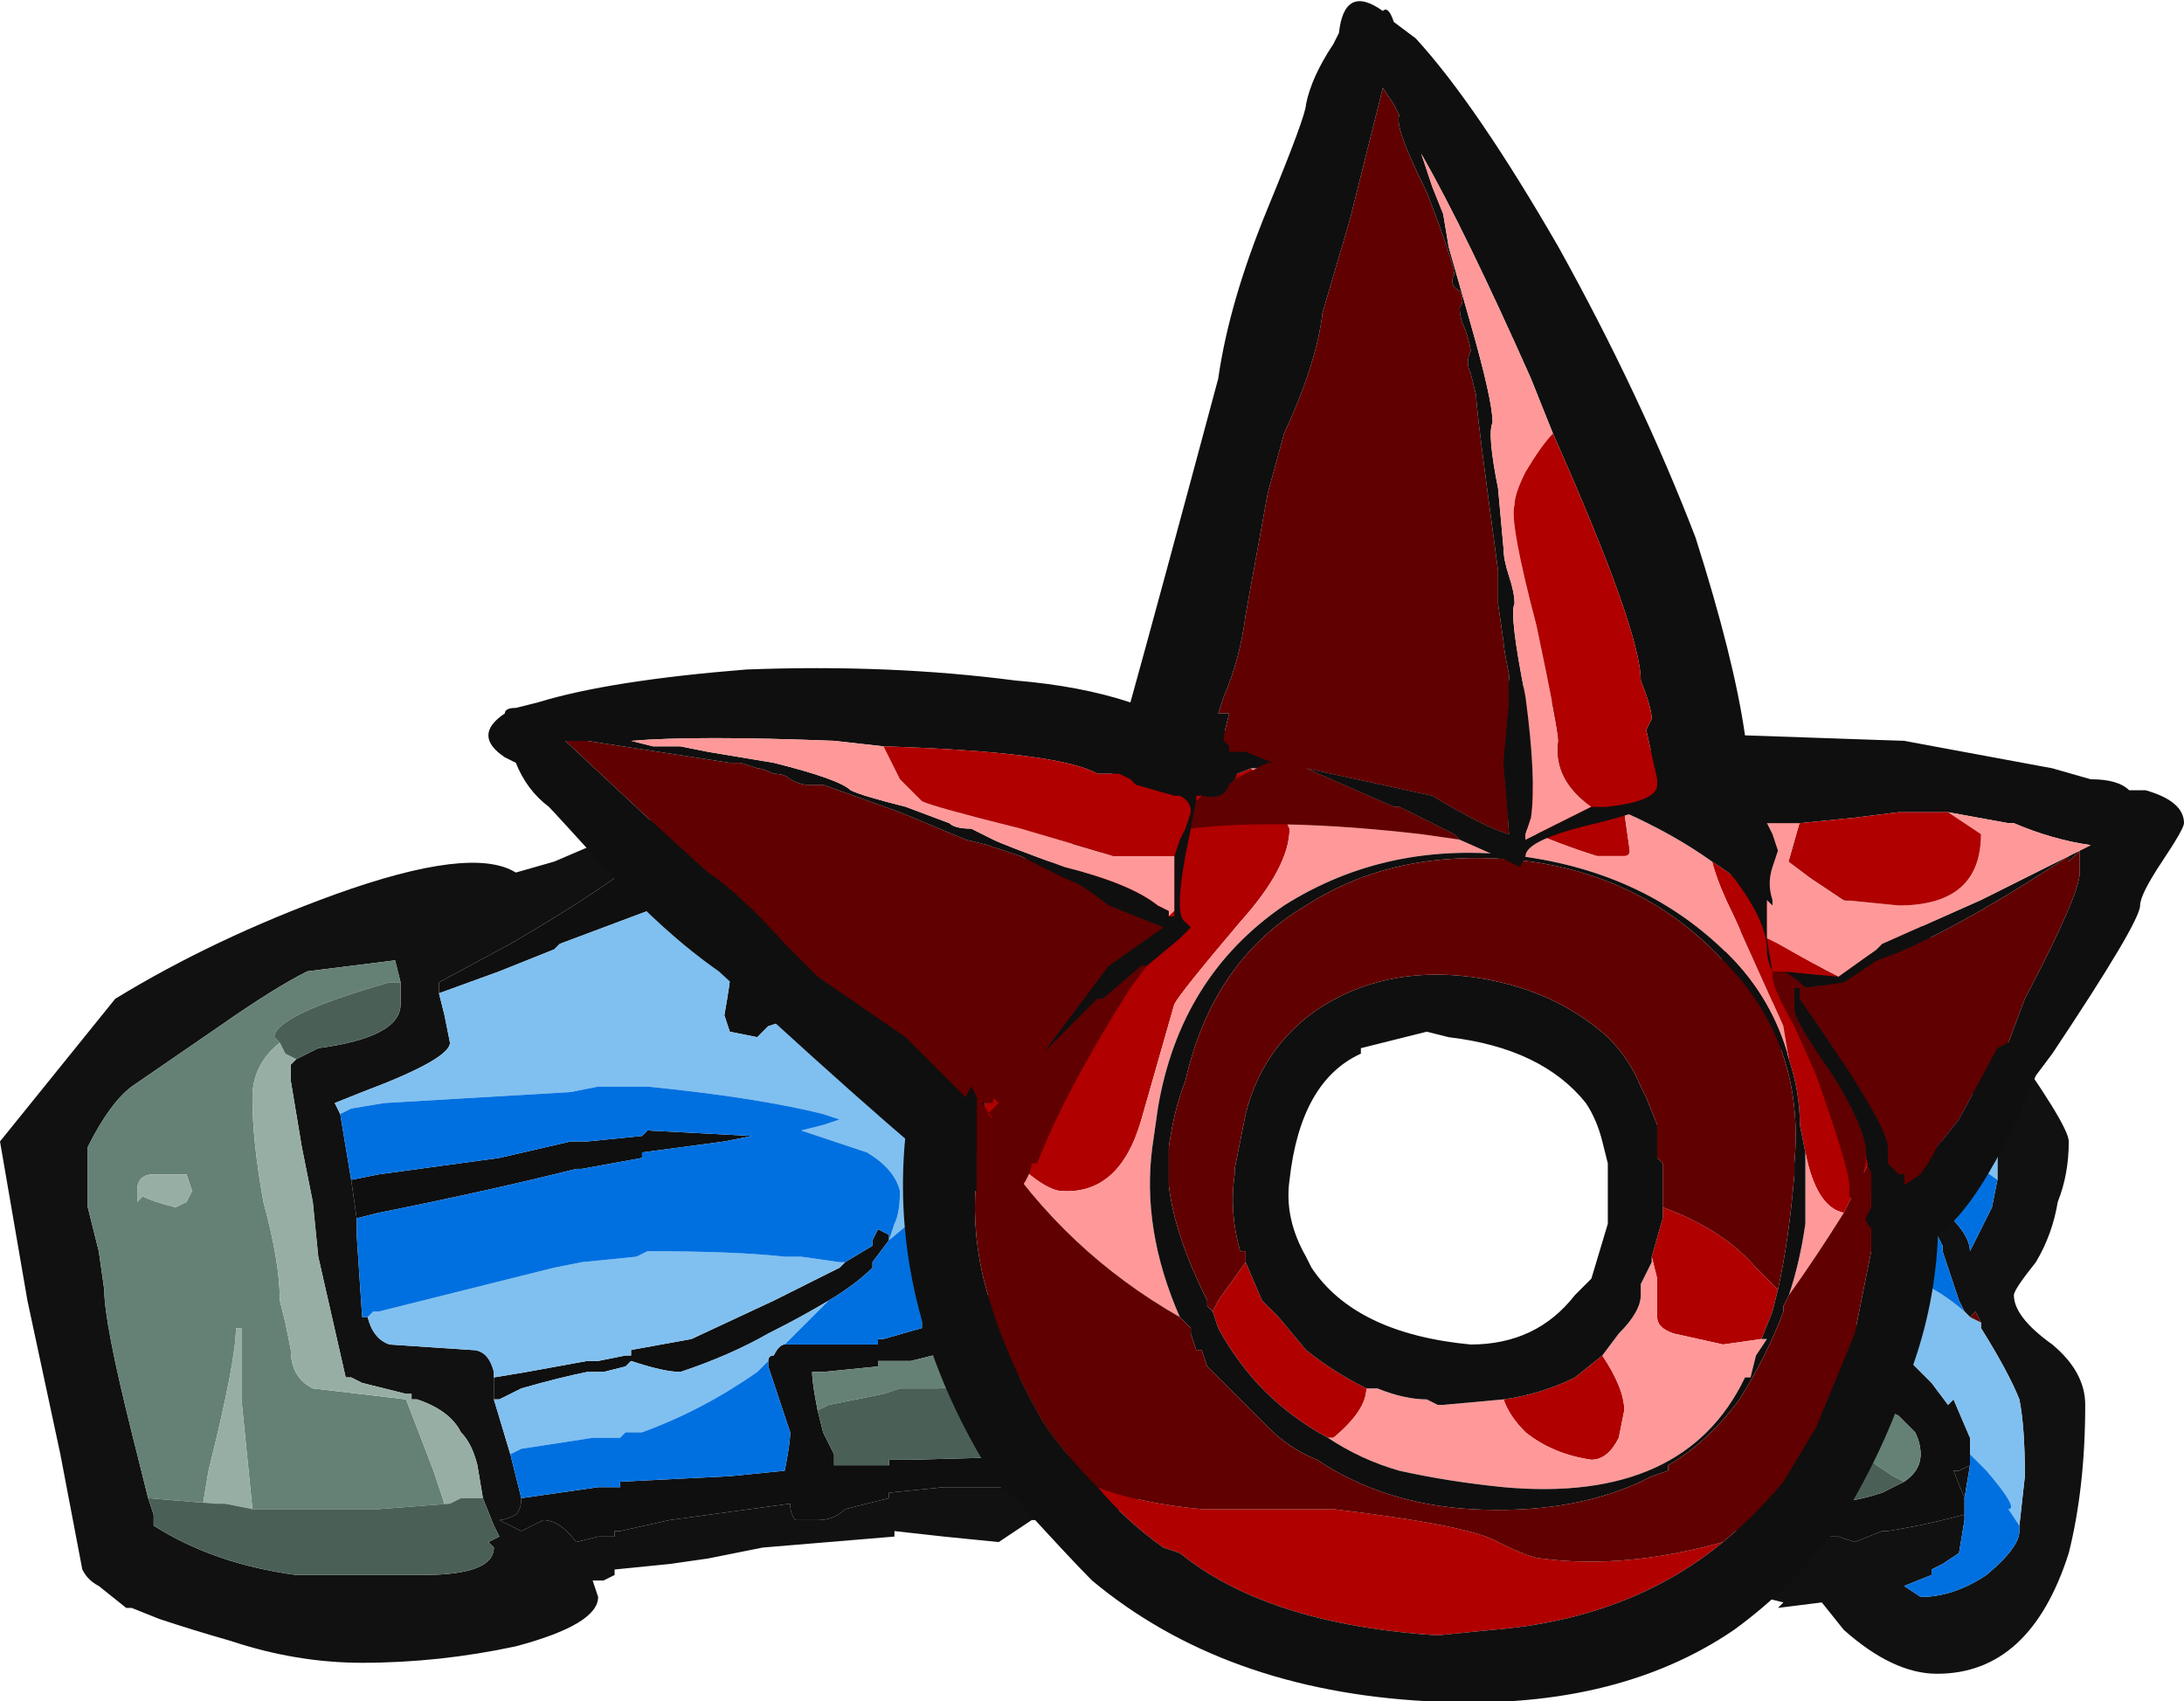 <?xml version="1.0" encoding="UTF-8" standalone="no"?>
<svg xmlns:ffdec="https://www.free-decompiler.com/flash" xmlns:xlink="http://www.w3.org/1999/xlink" ffdec:objectType="frame" height="108.5px" width="139.3px" xmlns="http://www.w3.org/2000/svg">
  <g transform="matrix(1.0, 0.0, 0.0, 1.0, 46.9, 134.4)">
    <use ffdec:characterId="798" height="15.5" transform="matrix(7.0, 0.0, 0.0, 7.0, -46.9, -134.4)" width="19.9" xlink:href="#shape0"/>
  </g>
  <defs>
    <g id="shape0" transform="matrix(1.0, 0.0, 0.0, 1.0, 6.7, 19.2)">
      <path d="M8.85 -10.15 L9.1 -10.7 9.4 -10.8 10.75 -10.9 9.7 -10.8 Q9.5 -10.7 9.35 -10.6 L8.85 -10.15 M10.75 -10.85 L11.5 -9.85 Q12.15 -8.95 12.15 -8.8 12.15 -8.5 12.05 -8.25 12.0 -7.95 11.85 -7.7 11.65 -7.45 11.65 -7.4 11.65 -7.2 12.0 -6.95 12.3 -6.7 12.3 -6.4 12.3 -5.65 12.15 -5.05 11.8 -3.95 10.95 -3.95 10.55 -3.95 10.1 -4.35 L9.9 -4.6 9.5 -4.55 9.55 -4.6 9.15 -4.7 9.1 -5.65 9.85 -5.2 10.05 -5.2 10.2 -5.15 10.45 -5.25 10.5 -5.25 Q10.8 -5.3 11.0 -5.35 L11.2 -5.4 11.2 -5.35 11.15 -5.05 11.0 -4.95 10.9 -4.9 10.9 -4.85 10.65 -4.75 10.8 -4.65 Q11.1 -4.65 11.4 -4.85 11.7 -5.1 11.7 -5.25 L11.7 -5.3 11.75 -5.75 Q11.75 -6.2 11.7 -6.45 11.6 -6.7 11.35 -7.1 L11.35 -7.15 11.3 -7.25 11.25 -7.2 11.2 -7.25 11.15 -7.35 11.0 -7.8 11.0 -7.85 10.95 -7.95 10.5 -8.55 10.3 -8.65 10.25 -8.7 10.3 -8.7 10.5 -8.6 10.85 -8.3 Q11.25 -8.0 11.25 -7.8 L11.45 -8.2 11.5 -8.45 11.5 -8.65 Q11.5 -8.9 11.05 -9.6 L10.9 -9.8 10.75 -10.85 M4.0 -11.2 L-0.7 -11.3 -1.1 -11.2 Q-1.45 -10.95 -2.05 -10.6 L-2.7 -10.25 -2.7 -10.15 -2.65 -9.95 -2.6 -9.7 Q-2.6 -9.55 -3.4 -9.25 L-3.65 -9.15 -3.6 -9.05 -3.5 -8.45 -3.45 -8.1 -3.45 -7.95 -3.4 -7.2 -3.35 -7.2 Q-3.3 -7.0 -3.15 -6.95 L-2.4 -6.9 Q-2.25 -6.9 -2.2 -6.7 L-2.2 -6.65 -2.2 -6.45 -2.05 -5.95 -1.95 -5.55 Q-1.95 -5.45 -2.0 -5.4 -2.1 -5.35 -2.15 -5.35 L-1.95 -5.25 -1.75 -5.35 Q-1.6 -5.35 -1.45 -5.15 L-1.25 -5.2 -1.1 -5.2 -1.1 -5.25 -1.05 -5.25 -0.6 -5.35 0.5 -5.5 Q0.5 -5.4 0.55 -5.35 L0.75 -5.35 Q0.9 -5.35 1.0 -5.45 L1.4 -5.55 1.4 -5.6 1.9 -5.65 2.65 -5.65 4.4 -6.0 3.35 -5.35 2.7 -5.35 2.4 -5.15 1.9 -5.2 1.45 -5.25 1.45 -5.2 0.25 -5.1 -0.25 -5.0 -0.6 -4.95 -1.1 -4.9 -1.1 -4.85 -1.2 -4.8 -1.3 -4.8 -1.25 -4.65 Q-1.25 -4.4 -2.0 -4.2 -2.7 -4.05 -3.4 -4.05 -4.0 -4.05 -4.6 -4.25 -4.95 -4.35 -5.25 -4.45 L-5.5 -4.55 -5.55 -4.55 -5.8 -4.75 Q-5.9 -4.8 -5.95 -4.9 L-6.15 -5.95 -6.45 -7.35 -6.7 -8.8 -5.65 -10.1 Q-4.75 -10.65 -3.65 -11.05 -2.4 -11.5 -2.0 -11.25 L-1.65 -11.35 -0.6 -11.8 4.0 -11.2 M11.2 -5.55 L11.1 -5.8 11.15 -5.8 11.25 -5.85 11.2 -5.55 M-4.0 -9.55 L-3.8 -9.65 Q-3.05 -9.75 -3.05 -10.05 L-3.05 -10.25 -3.1 -10.45 -3.9 -10.35 Q-4.2 -10.2 -4.7 -9.85 L-5.5 -9.3 Q-5.7 -9.15 -5.9 -8.75 -5.9 -8.55 -5.9 -8.2 L-5.8 -7.8 -5.75 -7.45 Q-5.75 -7.15 -5.5 -6.15 L-5.35 -5.55 -5.3 -5.4 -5.3 -5.3 Q-4.75 -4.95 -4.0 -4.85 L-2.85 -4.85 Q-2.2 -4.85 -2.2 -5.1 L-2.25 -5.15 -2.15 -5.2 -2.2 -5.3 -2.3 -5.55 -2.35 -5.85 Q-2.4 -6.05 -2.5 -6.15 -2.6 -6.35 -2.9 -6.45 L-2.95 -6.45 -2.95 -6.5 -3.0 -6.5 -3.4 -6.6 -3.5 -6.65 -3.55 -6.65 -3.8 -7.75 -3.85 -8.25 -3.95 -8.75 -4.05 -9.35 -4.05 -9.5 -4.0 -9.55" fill="#111111" fill-rule="evenodd" stroke="none"/>
      <path d="M8.85 -10.15 L9.35 -10.6 Q9.5 -10.7 9.7 -10.8 L10.75 -10.9 10.75 -10.85 10.9 -9.8 10.5 -9.1 10.5 -8.6 10.3 -8.7 Q10.25 -8.95 10.2 -9.1 L10.0 -9.4 Q9.3 -9.7 8.85 -10.15 M9.1 -5.65 L10.35 -7.3 10.35 -8.3 10.3 -8.65 10.5 -8.55 10.6 -7.8 10.6 -7.55 10.7 -6.8 10.9 -6.6 11.05 -6.4 11.1 -6.45 11.25 -6.1 11.25 -5.95 11.25 -5.85 11.15 -5.8 11.1 -5.8 11.2 -5.55 11.2 -5.4 11.0 -5.35 Q10.8 -5.3 10.5 -5.25 L10.45 -5.25 10.2 -5.15 10.05 -5.2 9.85 -5.2 9.1 -5.65 M10.4 -10.55 L9.55 -10.45 9.45 -10.05 9.55 -9.85 9.85 -9.8 10.4 -10.55 M-2.7 -10.15 L-2.7 -10.25 -2.05 -10.6 Q-1.45 -10.95 -1.1 -11.2 L-0.7 -11.3 4.0 -11.2 2.0 -9.65 2.0 -7.6 4.4 -6.0 2.65 -5.65 1.9 -5.65 1.4 -5.6 1.4 -5.55 1.0 -5.45 Q0.9 -5.35 0.75 -5.35 L0.55 -5.35 Q0.5 -5.4 0.5 -5.5 L-0.6 -5.35 -1.05 -5.25 -1.1 -5.25 -1.1 -5.2 -1.25 -5.2 -1.45 -5.15 Q-1.6 -5.35 -1.75 -5.35 L-1.95 -5.25 -2.15 -5.35 Q-2.1 -5.35 -2.0 -5.4 -1.95 -5.45 -1.95 -5.55 L-1.25 -5.65 -1.05 -5.65 -1.05 -5.7 -0.05 -5.75 0.45 -5.8 Q0.5 -6.05 0.5 -6.15 L0.3 -6.75 0.3 -6.8 Q0.3 -6.85 0.35 -6.85 0.4 -6.95 0.45 -6.95 L1.3 -6.95 1.3 -7.0 1.35 -7.0 1.7 -7.1 1.7 -8.15 1.7 -8.45 1.45 -9.5 0.6 -9.95 Q0.45 -9.9 0.3 -9.85 0.25 -9.8 0.2 -9.75 L-0.05 -9.8 -0.1 -9.95 Q0.0 -10.5 -0.05 -10.55 L-0.65 -10.95 -0.8 -10.9 -1.6 -10.6 -1.65 -10.55 -2.15 -10.35 -2.7 -10.15 M-2.2 -6.45 L-2.2 -6.65 -1.9 -6.7 -1.35 -6.8 -1.25 -6.8 -1.0 -6.85 -0.95 -6.85 -0.95 -6.9 -0.4 -7.0 0.35 -7.35 0.95 -7.65 1.0 -7.7 1.25 -7.85 1.25 -7.9 1.3 -8.0 1.4 -7.95 1.4 -7.9 Q1.35 -7.9 1.4 -7.9 L1.25 -7.7 1.25 -7.65 Q1.1 -7.5 0.85 -7.35 0.6 -7.2 0.3 -7.05 -0.05 -6.85 -0.5 -6.7 -0.65 -6.7 -0.95 -6.8 L-1.0 -6.75 -1.2 -6.7 -1.35 -6.7 Q-1.6 -6.65 -1.95 -6.55 L-2.15 -6.45 -2.2 -6.45 M-3.45 -8.1 L-3.5 -8.45 -3.25 -8.5 -2.15 -8.65 -1.5 -8.8 -1.35 -8.8 -0.85 -8.85 -0.8 -8.9 0.15 -8.85 -0.1 -8.8 -0.85 -8.7 -0.85 -8.65 -1.4 -8.55 -1.45 -8.55 Q-2.25 -8.35 -3.25 -8.15 L-3.45 -8.1 M2.95 -10.95 L2.95 -11.15 0.35 -10.85 2.6 -10.8 2.95 -10.95 M3.8 -6.05 L2.6 -6.65 1.85 -6.85 1.8 -6.85 1.6 -6.8 1.3 -6.8 1.3 -6.75 0.8 -6.7 0.7 -6.7 Q0.7 -6.6 0.75 -6.35 L0.8 -6.15 0.9 -5.95 0.9 -5.85 1.4 -5.85 1.4 -5.9 1.6 -5.9 3.45 -5.95 3.8 -6.05 M10.65 -5.7 Q10.8 -5.8 10.8 -5.95 10.8 -6.05 10.75 -6.15 L10.6 -6.3 10.5 -6.35 9.9 -6.15 9.85 -5.5 Q10.15 -5.5 10.45 -5.6 L10.65 -5.7" fill="#0f0f0f" fill-rule="evenodd" stroke="none"/>
      <path d="M10.4 -10.55 L9.85 -9.8 10.4 -10.55 M2.95 -11.15 L2.95 -10.95 2.95 -11.15 M2.6 -10.8 L0.35 -10.85 2.6 -10.8 M3.8 -6.05 L3.45 -5.95 3.8 -6.05 M0.75 -6.35 Q0.7 -6.6 0.7 -6.7 L0.8 -6.7 1.3 -6.75 1.3 -6.8 1.6 -6.8 1.8 -6.85 1.85 -6.85 2.6 -6.65 2.3 -6.6 1.85 -6.55 1.5 -6.55 1.35 -6.5 0.85 -6.4 0.75 -6.35 M9.9 -6.15 L10.5 -6.35 10.6 -6.3 10.75 -6.15 Q10.8 -6.05 10.8 -5.95 10.8 -5.8 10.65 -5.7 L10.55 -5.75 10.4 -5.85 Q10.2 -6.0 9.9 -6.15 M-5.35 -5.55 L-5.5 -6.15 Q-5.75 -7.15 -5.75 -7.45 L-5.8 -7.8 -5.9 -8.2 Q-5.9 -8.55 -5.9 -8.75 -5.7 -9.15 -5.5 -9.3 L-4.7 -9.85 Q-4.2 -10.2 -3.9 -10.35 L-3.1 -10.45 -3.05 -10.25 -3.15 -10.25 Q-4.2 -9.95 -4.2 -9.75 L-4.15 -9.7 Q-4.4 -9.5 -4.4 -9.2 -4.4 -8.8 -4.3 -8.25 -4.15 -7.7 -4.15 -7.35 L-4.1 -7.15 -4.05 -6.9 Q-4.05 -6.65 -3.85 -6.55 L-3.0 -6.45 -2.75 -5.8 -2.65 -5.5 -2.6 -5.5 -3.25 -5.45 -4.4 -5.45 -4.5 -6.45 -4.5 -7.1 -4.55 -7.1 Q-4.55 -6.8 -4.8 -5.8 L-4.85 -5.5 -4.75 -5.5 -5.35 -5.55 M-5.0 -8.25 L-4.95 -8.35 -5.0 -8.5 -5.3 -8.5 Q-5.45 -8.5 -5.45 -8.35 L-5.45 -8.25 -5.4 -8.3 Q-5.3 -8.25 -5.1 -8.2 L-5.0 -8.25" fill="#658175" fill-rule="evenodd" stroke="none"/>
      <path d="M9.85 -9.8 L9.55 -9.85 9.45 -10.05 9.55 -10.45 10.4 -10.55 9.85 -9.8 M2.95 -11.15 L2.95 -10.95 2.6 -10.8 0.35 -10.85 2.95 -11.15 M-4.0 -9.55 L-4.05 -9.5 -4.05 -9.35 -3.95 -8.75 -3.85 -8.25 -3.8 -7.75 -3.55 -6.65 -3.5 -6.65 -3.4 -6.6 -3.0 -6.5 -2.95 -6.5 -2.95 -6.45 -2.9 -6.45 Q-2.6 -6.35 -2.5 -6.15 -2.4 -6.05 -2.35 -5.85 L-2.3 -5.55 -2.5 -5.55 -2.6 -5.5 -2.65 -5.5 -2.75 -5.8 -3.0 -6.45 -3.85 -6.55 Q-4.05 -6.65 -4.05 -6.9 L-4.1 -7.15 -4.15 -7.35 Q-4.15 -7.7 -4.3 -8.25 -4.4 -8.8 -4.4 -9.2 -4.4 -9.5 -4.15 -9.7 L-4.1 -9.6 -4.0 -9.55 M-5.0 -8.25 L-5.1 -8.2 Q-5.3 -8.25 -5.4 -8.3 L-5.45 -8.25 -5.45 -8.35 Q-5.45 -8.5 -5.3 -8.5 L-5.0 -8.5 -4.95 -8.35 -5.0 -8.25 M-4.75 -5.5 L-4.85 -5.5 -4.8 -5.8 Q-4.55 -6.8 -4.55 -7.1 L-4.5 -7.1 -4.5 -6.45 -4.4 -5.45 -4.65 -5.5 -4.75 -5.5" fill="#97aea5" fill-rule="evenodd" stroke="none"/>
      <path d="M10.5 -9.1 L10.9 -9.8 11.05 -9.6 Q11.5 -8.9 11.5 -8.65 L11.5 -8.45 11.15 -8.7 10.5 -9.1 M11.35 -7.15 L11.35 -7.1 Q11.6 -6.7 11.7 -6.45 11.75 -6.2 11.75 -5.75 L11.7 -5.3 11.6 -5.45 Q11.7 -5.45 11.4 -5.8 L11.25 -5.95 11.25 -6.1 11.1 -6.45 11.05 -6.4 10.9 -6.6 10.7 -6.8 10.6 -7.55 Q10.85 -7.55 11.2 -7.25 L11.25 -7.2 11.35 -7.15 M-2.05 -5.95 L-2.2 -6.45 -2.15 -6.45 -1.95 -6.55 Q-1.6 -6.65 -1.35 -6.7 L-1.2 -6.7 -1.0 -6.75 -0.95 -6.8 Q-0.65 -6.7 -0.5 -6.7 -0.05 -6.85 0.3 -7.05 0.6 -7.2 0.85 -7.35 L0.45 -6.95 Q0.4 -6.95 0.35 -6.85 0.3 -6.85 0.3 -6.8 L0.2 -6.7 Q-0.3 -6.35 -0.85 -6.15 L-1.0 -6.15 -1.05 -6.1 -1.3 -6.1 -1.95 -6.0 -2.05 -5.95 M-2.2 -6.65 L-2.2 -6.7 Q-2.25 -6.9 -2.4 -6.9 L-3.15 -6.95 Q-3.3 -7.0 -3.35 -7.2 L-3.3 -7.25 -3.25 -7.25 -1.65 -7.65 -1.4 -7.7 -0.9 -7.75 -0.8 -7.8 Q0.0 -7.8 0.45 -7.75 L0.6 -7.75 0.95 -7.7 1.0 -7.7 0.95 -7.65 0.35 -7.35 -0.4 -7.0 -0.95 -6.9 -0.95 -6.85 -1.0 -6.85 -1.25 -6.8 -1.35 -6.8 -1.9 -6.7 -2.2 -6.65 M-3.6 -9.05 L-3.65 -9.15 -3.4 -9.25 Q-2.6 -9.55 -2.6 -9.7 L-2.65 -9.95 -2.7 -10.15 -2.15 -10.35 -1.65 -10.55 -1.6 -10.6 -0.8 -10.9 -0.65 -10.95 -0.05 -10.55 Q0.0 -10.5 -0.1 -9.95 L-0.05 -9.8 0.2 -9.75 Q0.25 -9.8 0.3 -9.85 0.45 -9.9 0.6 -9.95 L1.45 -9.5 1.7 -8.45 1.7 -8.15 1.4 -7.9 1.45 -8.05 Q1.5 -8.15 1.5 -8.35 1.45 -8.55 1.2 -8.7 L0.6 -8.9 0.8 -8.95 0.95 -9.0 0.8 -9.05 Q0.2 -9.2 -0.8 -9.3 L-1.25 -9.3 -1.5 -9.25 -3.2 -9.15 -3.5 -9.1 -3.6 -9.05" fill="#80c0f0" fill-rule="evenodd" stroke="none"/>
      <path d="M11.5 -8.45 L11.45 -8.2 11.25 -7.8 Q11.25 -8.0 10.85 -8.3 L10.5 -8.6 10.5 -9.1 11.15 -8.7 11.5 -8.45 M10.6 -7.55 L10.6 -7.8 10.5 -8.55 10.95 -7.95 11.0 -7.85 11.0 -7.8 11.15 -7.35 11.2 -7.25 Q10.85 -7.55 10.6 -7.55 M11.25 -5.95 L11.4 -5.8 Q11.7 -5.45 11.6 -5.45 L11.7 -5.3 11.7 -5.25 Q11.7 -5.1 11.4 -4.85 11.1 -4.65 10.8 -4.65 L10.65 -4.75 10.9 -4.85 10.9 -4.9 11.0 -4.95 11.15 -5.05 11.2 -5.35 11.2 -5.4 11.2 -5.55 11.25 -5.85 11.25 -5.95 M-1.95 -5.55 L-2.05 -5.95 -1.95 -6.0 -1.3 -6.1 -1.05 -6.1 -1.0 -6.15 -0.85 -6.15 Q-0.3 -6.35 0.2 -6.7 L0.3 -6.8 0.3 -6.75 0.5 -6.15 Q0.5 -6.05 0.45 -5.8 L-0.05 -5.75 -1.05 -5.7 -1.05 -5.65 -1.25 -5.65 -1.95 -5.55 M-3.35 -7.2 L-3.4 -7.2 -3.45 -7.95 -3.45 -8.1 -3.25 -8.15 Q-2.25 -8.35 -1.45 -8.55 L-1.4 -8.55 -0.85 -8.65 -0.85 -8.7 -0.1 -8.8 0.15 -8.85 -0.8 -8.9 -0.85 -8.85 -1.35 -8.8 -1.5 -8.8 -2.15 -8.65 -3.25 -8.5 -3.5 -8.45 -3.6 -9.05 -3.5 -9.1 -3.2 -9.15 -1.5 -9.25 -1.25 -9.3 -0.8 -9.3 Q0.2 -9.2 0.8 -9.05 L0.95 -9.0 0.8 -8.95 0.6 -8.9 1.2 -8.7 Q1.45 -8.55 1.5 -8.35 1.5 -8.15 1.45 -8.05 L1.4 -7.9 Q1.35 -7.9 1.4 -7.9 L1.4 -7.95 1.3 -8.0 1.25 -7.9 1.25 -7.85 1.0 -7.7 0.95 -7.7 0.6 -7.75 0.45 -7.75 Q0.0 -7.8 -0.8 -7.8 L-0.9 -7.75 -1.4 -7.7 -1.65 -7.65 -3.25 -7.25 -3.3 -7.25 -3.35 -7.2 M1.7 -8.15 L1.7 -7.1 1.35 -7.0 1.3 -7.0 1.3 -6.95 0.45 -6.95 0.85 -7.35 Q1.1 -7.5 1.25 -7.65 L1.25 -7.7 1.4 -7.9 1.7 -8.15" fill="#0070e0" fill-rule="evenodd" stroke="none"/>
      <path d="M11.35 -7.15 L11.25 -7.2 11.3 -7.25 11.35 -7.15" fill="#600000" fill-rule="evenodd" stroke="none"/>
      <path d="M2.6 -6.65 L3.8 -6.05 3.45 -5.95 1.6 -5.9 1.4 -5.9 1.4 -5.85 0.9 -5.85 0.9 -5.95 0.8 -6.15 0.75 -6.35 0.85 -6.4 1.35 -6.5 1.5 -6.55 1.85 -6.55 2.3 -6.6 2.6 -6.65 M10.65 -5.7 L10.45 -5.6 Q10.15 -5.5 9.85 -5.5 L9.9 -6.15 Q10.2 -6.0 10.4 -5.85 L10.55 -5.75 10.65 -5.7 M-3.05 -10.25 L-3.05 -10.05 Q-3.05 -9.75 -3.8 -9.65 L-4.0 -9.55 -4.1 -9.6 -4.15 -9.7 -4.2 -9.75 Q-4.2 -9.95 -3.15 -10.25 L-3.05 -10.25 M-2.3 -5.55 L-2.2 -5.3 -2.15 -5.2 -2.25 -5.15 -2.2 -5.1 Q-2.2 -4.85 -2.85 -4.85 L-4.0 -4.85 Q-4.75 -4.95 -5.3 -5.3 L-5.3 -5.4 -5.35 -5.55 -4.75 -5.5 -4.65 -5.5 -4.4 -5.45 -3.25 -5.45 -2.6 -5.5 -2.5 -5.55 -2.3 -5.55" fill="#4a6057" fill-rule="evenodd" stroke="none"/>
      <path d="M9.6 -9.55 L9.55 -9.85 9.1 -10.85 Q8.95 -11.15 8.9 -11.35 9.45 -11.0 9.8 -10.5 L10.35 -8.65 10.1 -8.15 Q9.85 -8.2 9.75 -8.7 L9.7 -8.95 Q9.7 -9.25 9.6 -9.55 M8.1 -11.8 L8.15 -11.45 Q8.15 -11.4 8.1 -11.4 L7.85 -11.4 Q6.9 -11.7 6.65 -12.05 L6.55 -12.25 8.1 -11.8 M4.7 -12.2 Q4.9 -12.0 5.05 -11.65 5.05 -11.3 4.6 -10.8 4.05 -10.15 4.0 -10.05 L3.7 -9.0 Q3.5 -8.3 2.95 -8.35 2.7 -8.4 2.25 -8.95 L2.3 -8.95 2.25 -9.0 Q2.6 -11.3 4.05 -11.85 L4.2 -12.0 4.7 -12.2 M4.65 -7.7 L4.8 -7.35 4.95 -7.2 5.2 -6.9 Q5.45 -6.7 5.75 -6.55 5.75 -6.35 5.45 -6.1 L5.4 -6.1 Q4.75 -6.45 4.4 -7.1 L4.35 -7.25 4.4 -7.35 4.65 -7.7 M7.0 -6.45 Q7.35 -6.5 7.65 -6.65 L7.9 -6.85 Q8.1 -6.55 8.1 -6.35 L8.05 -6.1 Q7.95 -5.9 7.8 -5.9 7.45 -5.95 7.2 -6.15 7.05 -6.3 7.0 -6.45 M8.35 -7.75 L8.45 -8.1 8.45 -8.2 Q9.0 -8.0 9.3 -7.65 L9.5 -7.45 9.45 -7.25 9.35 -7.0 9.0 -6.95 8.55 -7.05 Q8.4 -7.1 8.4 -7.2 L8.4 -7.55 8.35 -7.75 M9.0 -5.15 Q8.15 -4.45 6.9 -4.35 L6.4 -4.3 Q4.85 -4.4 4.05 -5.05 L3.9 -5.1 Q3.55 -5.35 3.3 -5.65 3.7 -5.5 4.25 -5.45 L5.45 -5.45 Q6.7 -5.3 6.95 -5.15 7.25 -5.0 7.35 -5.0 8.1 -4.9 9.0 -5.15" fill="#b00000" fill-rule="evenodd" stroke="none"/>
      <path d="M8.9 -11.35 Q8.95 -11.15 9.1 -10.85 L9.55 -9.85 9.6 -9.55 Q9.45 -10.1 9.05 -10.5 8.3 -11.25 7.15 -11.4 5.95 -11.55 5.0 -10.95 4.05 -10.3 3.85 -9.1 L3.8 -8.75 Q3.7 -8.0 4.05 -7.2 3.0 -7.8 2.35 -8.8 L2.3 -8.95 2.25 -8.95 Q2.7 -8.4 2.95 -8.35 3.5 -8.3 3.7 -9.0 L4.0 -10.05 Q4.05 -10.15 4.6 -10.8 5.05 -11.3 5.05 -11.65 4.9 -12.0 4.7 -12.2 L4.75 -12.2 Q5.25 -12.35 5.85 -12.35 L6.55 -12.25 6.65 -12.05 Q6.9 -11.7 7.85 -11.4 L8.1 -11.4 Q8.15 -11.4 8.15 -11.45 L8.1 -11.8 Q8.55 -11.6 8.9 -11.35 M9.75 -8.7 Q9.85 -8.2 10.1 -8.15 9.85 -7.75 9.6 -7.4 9.7 -7.7 9.75 -8.05 L9.75 -8.7 M5.75 -6.55 L5.85 -6.55 Q6.1 -6.45 6.3 -6.45 L6.4 -6.4 6.45 -6.4 7.0 -6.45 Q7.05 -6.3 7.2 -6.15 7.45 -5.95 7.8 -5.9 7.95 -5.9 8.05 -6.1 L8.1 -6.35 Q8.1 -6.55 7.9 -6.85 L8.05 -7.05 Q8.25 -7.25 8.25 -7.4 L8.25 -7.5 8.35 -7.7 8.35 -7.75 8.4 -7.55 8.4 -7.2 Q8.4 -7.1 8.55 -7.05 L9.0 -6.95 9.35 -7.0 9.4 -7.0 9.3 -6.85 9.25 -6.65 9.2 -6.65 Q8.65 -5.5 7.0 -5.65 6.5 -5.7 6.05 -5.8 5.7 -5.9 5.4 -6.1 L5.45 -6.1 Q5.75 -6.35 5.75 -6.55" fill="#ff9999" fill-rule="evenodd" stroke="none"/>
      <path d="M9.6 -9.55 Q9.7 -9.25 9.7 -8.95 L9.75 -8.7 9.75 -8.05 Q9.7 -7.7 9.6 -7.4 L9.55 -7.3 9.55 -7.25 Q9.4 -6.85 9.15 -6.45 8.85 -6.05 8.5 -5.85 L8.5 -5.8 8.35 -5.75 8.25 -5.7 Q7.6 -5.4 6.7 -5.45 5.9 -5.5 5.3 -5.9 5.05 -6.0 4.85 -6.2 L4.3 -6.75 4.25 -6.9 4.2 -6.9 4.15 -7.05 4.15 -7.1 4.05 -7.2 Q3.7 -8.0 3.8 -8.75 L3.85 -9.1 Q4.05 -10.3 5.0 -10.95 5.95 -11.55 7.15 -11.4 8.3 -11.25 9.05 -10.5 9.45 -10.1 9.6 -9.55 M10.35 -8.65 L9.8 -10.5 Q9.45 -11.0 8.9 -11.35 8.55 -11.6 8.1 -11.8 L6.55 -12.25 5.85 -12.35 Q5.25 -12.35 4.75 -12.2 L4.7 -12.2 4.2 -12.0 4.05 -11.85 Q2.6 -11.3 2.25 -9.0 L2.2 -8.65 2.2 -8.5 Q2.15 -8.05 2.25 -7.6 2.4 -6.95 2.8 -6.25 3.0 -5.95 3.3 -5.65 3.55 -5.35 3.9 -5.1 L4.05 -5.05 Q4.85 -4.4 6.4 -4.3 L6.9 -4.35 Q8.15 -4.45 9.0 -5.15 9.3 -5.4 9.55 -5.7 L9.85 -6.2 10.2 -7.05 10.35 -7.8 10.35 -8.65 M4.65 -7.7 L4.65 -7.8 4.6 -7.8 Q4.5 -8.15 4.55 -8.5 L4.55 -8.55 4.65 -9.05 Q4.8 -9.65 5.3 -10.0 5.9 -10.4 6.7 -10.3 7.45 -10.2 7.95 -9.75 8.15 -9.55 8.25 -9.3 L8.3 -9.2 8.4 -8.95 8.4 -8.65 8.45 -8.6 8.45 -8.2 8.45 -8.1 8.35 -7.75 8.35 -7.7 8.25 -7.5 8.25 -7.4 Q8.25 -7.25 8.05 -7.05 L7.9 -6.85 7.65 -6.65 Q7.35 -6.5 7.0 -6.45 L6.45 -6.4 6.4 -6.4 6.3 -6.45 Q6.1 -6.45 5.85 -6.55 L5.75 -6.55 Q5.45 -6.7 5.2 -6.9 L4.95 -7.2 4.8 -7.35 4.65 -7.7 M9.5 -7.45 Q9.6 -7.9 9.65 -8.5 L9.65 -8.6 Q9.75 -9.7 9.0 -10.45 8.3 -11.2 7.25 -11.35 6.05 -11.5 5.2 -10.95 4.35 -10.45 4.1 -9.35 4.0 -9.1 3.95 -8.75 L3.95 -8.4 Q4.0 -7.95 4.3 -7.35 L4.3 -7.3 4.35 -7.25 4.4 -7.1 Q4.75 -6.45 5.4 -6.1 5.7 -5.9 6.05 -5.8 6.5 -5.7 7.0 -5.65 8.65 -5.5 9.2 -6.65 L9.25 -6.65 9.3 -6.85 9.4 -7.0 9.35 -7.0 9.45 -7.25 9.5 -7.45 M6.3 -9.8 L5.7 -9.65 5.7 -9.6 Q5.15 -9.35 5.05 -8.45 5.0 -8.1 5.2 -7.75 L5.25 -7.65 Q5.65 -7.05 6.7 -6.95 7.3 -6.95 7.65 -7.4 L7.8 -7.55 7.95 -8.05 7.95 -8.6 7.9 -8.8 Q7.85 -9.0 7.75 -9.15 7.35 -9.65 6.5 -9.75 L6.3 -9.8 M10.95 -7.8 Q10.9 -7.15 10.65 -6.55 10.45 -5.95 10.05 -5.3 9.65 -4.75 9.1 -4.35 8.0 -3.6 6.3 -3.7 4.45 -3.8 3.25 -4.8 3.05 -5.0 2.55 -5.55 L2.35 -5.7 2.25 -5.9 Q1.4 -7.35 1.55 -8.85 L3.55 -12.35 6.95 -13.05 9.9 -11.6 10.9 -9.15 Q11.0 -8.5 10.95 -7.8" fill="#0f0f0f" fill-rule="evenodd" stroke="none"/>
      <path d="M10.1 -8.15 L10.35 -8.65 10.35 -7.8 10.2 -7.05 9.85 -6.2 9.55 -5.7 Q9.3 -5.4 9.0 -5.15 8.1 -4.9 7.35 -5.0 7.25 -5.0 6.95 -5.15 6.7 -5.3 5.45 -5.45 L4.25 -5.45 Q3.7 -5.5 3.3 -5.65 3.0 -5.95 2.8 -6.25 2.4 -6.95 2.25 -7.6 2.15 -8.05 2.2 -8.5 L2.2 -8.65 2.25 -9.0 2.3 -8.95 2.35 -8.8 Q3.0 -7.8 4.05 -7.2 L4.15 -7.1 4.15 -7.05 4.2 -6.9 4.25 -6.9 4.3 -6.75 4.85 -6.2 Q5.05 -6.0 5.3 -5.9 5.9 -5.5 6.7 -5.45 7.6 -5.4 8.25 -5.7 L8.35 -5.75 8.5 -5.8 8.5 -5.85 Q8.85 -6.05 9.15 -6.45 9.4 -6.85 9.55 -7.25 L9.55 -7.3 9.6 -7.4 Q9.85 -7.75 10.1 -8.15 M8.45 -8.2 L8.45 -8.6 8.4 -8.65 8.4 -8.95 8.3 -9.2 8.25 -9.3 Q8.15 -9.55 7.95 -9.75 7.45 -10.2 6.7 -10.3 5.9 -10.4 5.3 -10.0 4.8 -9.65 4.65 -9.05 L4.55 -8.55 4.55 -8.5 Q4.5 -8.15 4.6 -7.8 L4.65 -7.8 4.65 -7.7 4.4 -7.35 4.35 -7.25 4.3 -7.3 4.3 -7.35 Q4.0 -7.95 3.95 -8.4 L3.95 -8.75 Q4.0 -9.1 4.1 -9.35 4.35 -10.45 5.2 -10.95 6.05 -11.5 7.25 -11.35 8.3 -11.2 9.0 -10.45 9.75 -9.7 9.65 -8.6 L9.65 -8.5 Q9.6 -7.9 9.5 -7.45 L9.3 -7.65 Q9.0 -8.0 8.45 -8.2" fill="#600000" fill-rule="evenodd" stroke="none"/>
      <path d="M4.45 -12.5 L4.5 -12.7 4.4 -12.7 4.45 -12.85 Q4.6 -13.2 4.65 -13.6 L4.85 -14.7 5.0 -15.25 Q5.3 -15.9 5.35 -16.35 L5.6 -17.2 5.9 -18.4 6.0 -18.25 6.05 -18.15 Q6.0 -18.05 6.3 -17.45 6.55 -16.8 6.55 -16.7 6.5 -16.6 6.6 -16.55 6.65 -16.45 6.6 -16.4 6.6 -16.3 6.65 -16.2 6.7 -16.05 6.7 -16.0 6.65 -15.9 6.7 -15.8 L6.75 -15.6 Q6.75 -15.5 6.85 -14.75 L6.95 -14.0 Q6.95 -13.9 6.95 -13.7 L7.0 -13.35 Q7.0 -13.3 7.05 -13.05 L7.05 -12.8 7.0 -12.25 7.05 -11.6 Q6.85 -11.65 6.35 -11.95 L5.2 -12.2 6.0 -11.85 6.05 -11.85 6.55 -11.6 6.6 -11.55 6.25 -11.6 Q4.95 -11.75 4.15 -11.65 L4.2 -11.9 4.25 -11.95 Q4.45 -11.9 4.5 -12.05 L4.55 -12.1 4.85 -12.25 4.9 -12.25 4.65 -12.35 4.5 -12.35 4.5 -12.4 4.45 -12.45 4.45 -12.5 M9.55 -10.35 Q9.65 -10.3 9.75 -10.2 L10.1 -10.25 10.4 -10.45 Q11.0 -10.65 12.15 -11.4 L12.15 -11.35 12.25 -11.45 12.25 -11.25 Q12.25 -11.05 11.75 -10.1 L11.6 -9.7 11.5 -9.65 11.15 -9.0 10.95 -8.75 10.9 -8.65 10.8 -8.5 10.65 -8.4 10.65 -8.5 10.6 -8.5 10.5 -8.6 10.5 -8.75 Q10.5 -8.95 9.7 -10.1 L9.7 -10.2 9.65 -10.2 9.65 -10.0 Q9.65 -9.9 10.0 -9.4 10.25 -9.0 10.3 -8.75 L10.3 -8.6 Q10.25 -8.4 10.3 -8.3 L10.2 -8.25 10.15 -8.3 10.15 -8.4 Q10.15 -8.55 9.85 -9.4 L9.65 -9.85 Q9.45 -10.2 9.45 -10.3 L9.45 -10.35 9.55 -10.35 M2.2 -8.35 L2.2 -9.2 2.15 -9.3 2.1 -9.2 1.55 -9.75 0.75 -10.3 0.45 -10.6 Q0.05 -11.05 -0.25 -11.25 L-0.8 -11.75 -1.55 -12.45 -1.35 -12.45 -0.05 -12.25 0.05 -12.25 0.2 -12.2 Q0.25 -12.2 0.35 -12.15 0.45 -12.15 0.5 -12.1 0.6 -12.05 0.65 -12.05 L0.8 -12.05 1.5 -11.8 2.1 -11.55 2.3 -11.5 2.6 -11.4 3.0 -11.2 Q3.15 -11.15 3.4 -10.95 L3.9 -10.75 3.4 -10.4 2.8 -9.6 Q3.0 -9.8 3.3 -10.1 L3.35 -10.1 3.7 -10.4 3.75 -10.4 3.6 -10.2 Q3.0 -9.25 2.75 -8.6 L2.7 -8.6 Q2.7 -8.5 2.55 -8.3 2.45 -8.1 2.4 -8.05 2.25 -8.15 2.2 -8.3 L2.2 -8.35 M2.35 -9.15 L2.25 -9.15 2.35 -9.0 2.3 -9.05 2.4 -9.15 2.35 -9.2 2.35 -9.15 M2.25 -8.6 L2.25 -8.6" fill="#600000" fill-rule="evenodd" stroke="none"/>
      <path d="M6.6 -11.55 L6.55 -11.6 6.05 -11.85 6.0 -11.85 5.2 -12.2 6.35 -11.95 Q6.85 -11.65 7.05 -11.6 L7.0 -12.25 7.05 -12.8 7.05 -13.05 Q7.0 -13.3 7.0 -13.35 L6.95 -13.7 Q6.95 -13.9 6.95 -14.0 L6.85 -14.75 Q6.75 -15.5 6.75 -15.6 L6.7 -15.8 Q6.65 -15.9 6.7 -16.0 6.7 -16.05 6.65 -16.2 6.6 -16.3 6.6 -16.4 6.65 -16.45 6.6 -16.55 6.5 -16.6 6.55 -16.7 6.55 -16.8 6.3 -17.45 6.0 -18.05 6.05 -18.15 L6.0 -18.25 5.9 -18.4 5.6 -17.2 5.35 -16.35 Q5.3 -15.9 5.0 -15.25 L4.85 -14.7 4.65 -13.6 Q4.6 -13.2 4.45 -12.85 L4.4 -12.7 4.5 -12.7 4.45 -12.5 4.4 -12.5 4.45 -12.45 4.5 -12.4 4.5 -12.35 4.55 -12.3 Q4.6 -12.2 4.55 -12.1 L4.5 -12.05 Q4.45 -11.9 4.25 -11.95 L4.2 -11.95 4.2 -11.9 4.15 -11.65 4.1 -11.4 Q4.0 -10.85 4.1 -10.8 L4.15 -10.75 4.05 -10.65 3.75 -10.4 3.7 -10.4 3.35 -10.1 3.3 -10.1 Q3.0 -9.8 2.8 -9.6 L3.4 -10.4 3.9 -10.75 3.4 -10.95 Q3.15 -11.15 3.0 -11.2 L2.6 -11.4 2.3 -11.5 2.1 -11.55 1.5 -11.8 0.8 -12.05 0.65 -12.05 Q0.6 -12.05 0.5 -12.1 0.45 -12.15 0.35 -12.15 0.25 -12.2 0.2 -12.2 L0.05 -12.25 -0.05 -12.25 -1.35 -12.45 -1.55 -12.45 -0.8 -11.75 -0.25 -11.25 Q0.05 -11.05 0.45 -10.6 L0.75 -10.3 1.55 -9.75 2.1 -9.2 2.15 -9.3 2.2 -9.2 2.2 -8.35 2.15 -8.35 Q1.75 -8.6 -0.15 -10.35 -0.65 -10.7 -1.15 -11.25 -1.65 -11.8 -1.7 -11.85 -1.9 -12.0 -2.0 -12.25 L-2.1 -12.3 Q-2.4 -12.5 -2.1 -12.7 -2.1 -12.75 -2.0 -12.75 L-1.8 -12.8 Q-1.15 -13.0 0.1 -13.1 1.4 -13.15 2.55 -13.0 3.15 -12.95 3.6 -12.8 3.85 -13.7 4.4 -15.75 4.5 -16.45 4.85 -17.3 5.2 -18.15 5.2 -18.25 5.25 -18.5 5.45 -18.8 L5.5 -18.9 Q5.55 -19.35 5.9 -19.1 5.95 -19.15 6.0 -19.0 L6.2 -18.85 Q6.75 -18.25 7.5 -16.95 8.25 -15.6 8.75 -14.3 9.1 -13.2 9.2 -12.5 L10.65 -12.45 12.0 -12.2 12.35 -12.1 Q12.6 -12.1 12.7 -12.0 L12.85 -12.0 Q13.2 -11.9 13.2 -11.7 13.2 -11.65 13.0 -11.35 12.8 -11.05 12.8 -10.95 12.8 -10.8 12.0 -9.6 L11.85 -9.4 Q11.25 -7.95 10.75 -7.85 10.7 -7.75 10.55 -7.75 10.5 -7.8 10.5 -7.85 L10.4 -7.95 Q10.3 -8.05 10.3 -8.1 L10.4 -8.3 10.4 -8.4 Q10.3 -8.6 10.3 -8.7 L10.3 -8.75 Q10.25 -9.0 10.0 -9.4 9.65 -9.9 9.65 -10.0 L9.65 -10.2 9.7 -10.2 9.7 -10.1 Q10.5 -8.95 10.5 -8.75 L10.5 -8.6 10.6 -8.5 10.65 -8.5 10.65 -8.4 10.8 -8.5 10.9 -8.65 10.95 -8.75 11.15 -9.0 11.5 -9.65 11.6 -9.7 11.75 -10.1 Q12.25 -11.05 12.25 -11.25 L12.25 -11.45 12.15 -11.35 12.15 -11.4 Q11.0 -10.65 10.4 -10.45 L10.1 -10.25 9.75 -10.2 Q9.65 -10.3 9.55 -10.35 L10.05 -10.3 10.4 -10.55 10.45 -10.6 11.35 -11.0 12.35 -11.5 Q12.0 -11.55 11.65 -11.7 L11.6 -11.7 11.05 -11.8 10.6 -11.8 10.2 -11.75 9.7 -11.7 9.4 -11.7 9.45 -11.6 9.5 -11.45 9.45 -11.3 Q9.4 -11.15 9.45 -11.0 L9.45 -10.95 9.4 -11.0 9.4 -10.65 9.45 -10.35 Q9.4 -10.45 9.4 -10.55 9.4 -10.8 9.1 -11.2 L8.7 -11.65 Q8.6 -11.65 8.5 -11.8 L8.45 -11.85 8.45 -11.9 Q8.25 -11.8 7.85 -11.7 7.2 -11.55 7.2 -11.4 L7.15 -11.3 7.05 -11.35 6.6 -11.55 M7.45 -15.25 L7.25 -15.75 Q6.65 -17.1 6.25 -17.8 L6.35 -17.5 6.45 -17.25 6.5 -16.95 6.7 -16.25 Q6.9 -15.55 6.9 -15.35 6.85 -15.25 6.95 -14.75 L7.0 -14.2 Q7.0 -14.1 7.05 -13.95 7.1 -13.8 7.1 -13.7 7.05 -13.6 7.2 -12.85 7.3 -12.1 7.25 -11.75 L7.2 -11.6 7.2 -11.55 Q7.4 -11.65 7.8 -11.85 L7.95 -11.85 Q8.4 -11.9 8.4 -12.05 L8.4 -12.1 8.3 -12.55 8.35 -12.65 Q8.35 -12.75 8.25 -13.0 8.25 -13.45 7.45 -15.25 M4.0 -11.4 L4.05 -11.55 4.1 -11.65 4.15 -11.8 Q4.15 -11.9 4.05 -11.95 L4.0 -11.95 3.65 -12.05 3.6 -12.1 3.5 -12.15 3.3 -12.15 Q2.95 -12.35 1.35 -12.4 L0.9 -12.45 Q-0.35 -12.5 -0.95 -12.45 L-0.75 -12.4 -0.5 -12.4 -0.25 -12.35 0.35 -12.25 Q0.95 -12.1 1.05 -12.0 1.15 -11.95 1.55 -11.85 L1.95 -11.7 Q2.0 -11.65 2.15 -11.65 L2.35 -11.55 Q2.45 -11.5 3.0 -11.3 3.6 -11.15 3.85 -10.95 L3.95 -10.9 3.95 -10.85 4.0 -10.85 4.0 -10.9 4.0 -11.4" fill="#0f0f0f" fill-rule="evenodd" stroke="none"/>
      <path d="M9.4 -10.65 L9.4 -11.0 9.45 -10.95 9.45 -11.0 Q9.4 -11.15 9.45 -11.3 L9.5 -11.45 9.45 -11.6 9.4 -11.7 9.7 -11.7 9.6 -11.35 9.8 -11.2 10.1 -11.0 10.6 -10.95 Q11.35 -10.95 11.35 -11.6 L11.05 -11.8 11.6 -11.7 11.65 -11.7 Q12.0 -11.55 12.35 -11.5 L11.35 -11.0 10.45 -10.6 10.4 -10.55 10.05 -10.3 Q9.85 -10.4 9.5 -10.6 L9.4 -10.65 M7.2 -11.6 L7.25 -11.75 Q7.3 -12.1 7.2 -12.85 7.05 -13.6 7.1 -13.7 7.1 -13.8 7.05 -13.95 7.0 -14.1 7.0 -14.2 L6.95 -14.75 Q6.85 -15.25 6.9 -15.35 6.9 -15.55 6.7 -16.25 L6.5 -16.95 6.45 -17.25 6.35 -17.5 6.25 -17.8 Q6.65 -17.1 7.25 -15.75 L7.45 -15.25 Q7.35 -15.15 7.2 -14.9 7.1 -14.7 7.1 -14.6 7.05 -14.45 7.3 -13.5 7.5 -12.55 7.5 -12.45 7.45 -12.1 7.8 -11.85 7.4 -11.65 7.2 -11.55 L7.2 -11.6 M4.0 -11.4 L4.0 -10.9 3.95 -10.85 3.95 -10.9 3.85 -10.95 Q3.6 -11.15 3.0 -11.3 2.45 -11.5 2.35 -11.55 L2.15 -11.65 Q2.0 -11.65 1.95 -11.7 L1.55 -11.85 Q1.15 -11.95 1.05 -12.0 0.95 -12.1 0.35 -12.25 L-0.25 -12.35 -0.5 -12.4 -0.75 -12.4 -0.95 -12.45 Q-0.35 -12.5 0.9 -12.45 L1.35 -12.4 Q1.4 -12.3 1.5 -12.1 L1.7 -11.9 Q1.8 -11.85 2.6 -11.65 L3.45 -11.4 4.0 -11.4" fill="#ff9999" fill-rule="evenodd" stroke="none"/>
      <path d="M9.45 -10.35 L9.4 -10.65 9.5 -10.6 Q9.85 -10.4 10.05 -10.3 L9.55 -10.35 9.45 -10.35 M9.7 -11.7 L10.2 -11.75 10.6 -11.8 11.05 -11.8 11.35 -11.6 Q11.35 -10.95 10.6 -10.95 L10.1 -11.0 9.8 -11.2 9.6 -11.35 9.7 -11.7 M7.2 -11.6 L7.2 -11.55 7.2 -11.6 M7.8 -11.85 Q7.45 -12.1 7.5 -12.45 7.5 -12.55 7.3 -13.5 7.05 -14.45 7.1 -14.6 7.1 -14.7 7.2 -14.9 7.35 -15.15 7.45 -15.25 8.25 -13.45 8.25 -13.0 8.35 -12.75 8.35 -12.65 L8.3 -12.55 8.4 -12.1 8.4 -12.05 Q8.4 -11.9 7.95 -11.85 L7.8 -11.85 M1.35 -12.4 Q2.95 -12.35 3.3 -12.15 L3.5 -12.15 3.6 -12.1 3.65 -12.05 4.0 -11.95 4.05 -11.95 Q4.15 -11.9 4.15 -11.8 L4.1 -11.65 4.05 -11.55 4.0 -11.4 3.45 -11.4 2.6 -11.65 Q1.8 -11.85 1.7 -11.9 L1.5 -12.1 Q1.4 -12.3 1.35 -12.4 M4.0 -10.9 L4.0 -10.85 3.95 -10.85 4.0 -10.9" fill="#b00000" fill-rule="evenodd" stroke="none"/>
    </g>
  </defs>
</svg>
